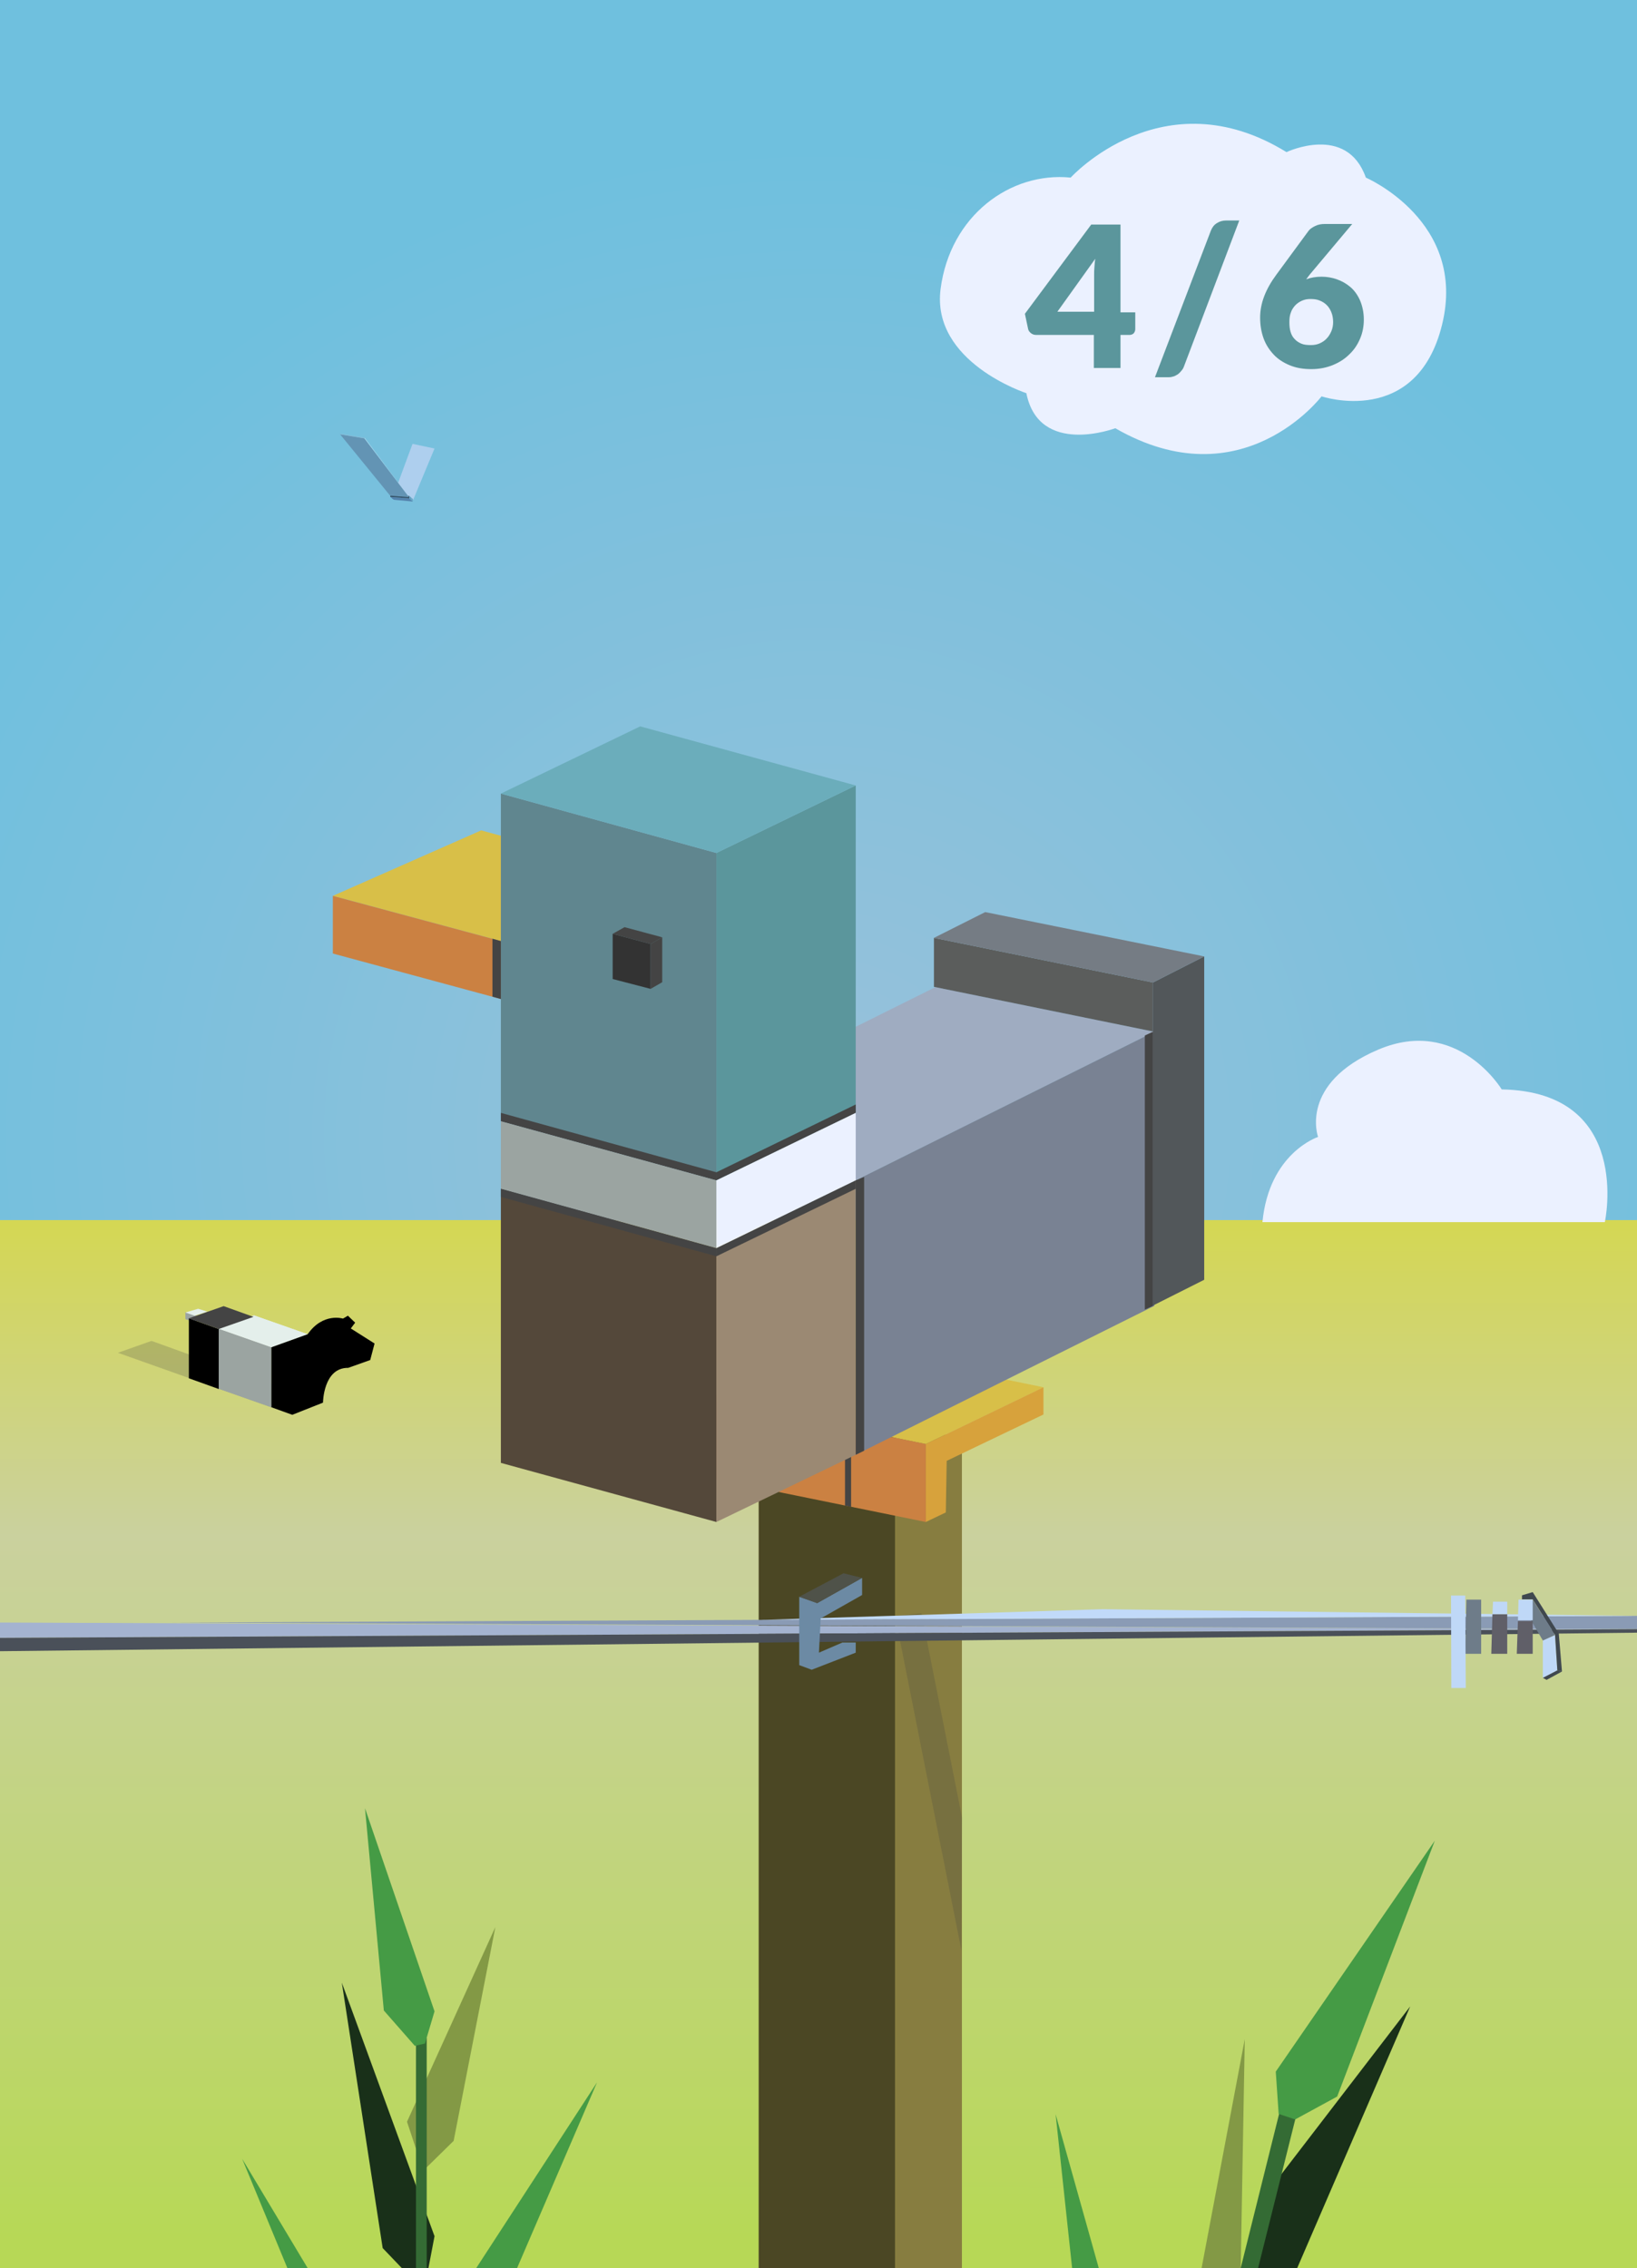 <?xml version="1.0" encoding="utf-8"?>
<!-- Generator: Adobe Illustrator 24.1.2, SVG Export Plug-In . SVG Version: 6.00 Build 0)  -->
<svg version="1.1" xmlns="http://www.w3.org/2000/svg" xmlns:xlink="http://www.w3.org/1999/xlink" x="0px" y="0px"
	 viewBox="0 0 565.1 782.8" style="enable-background:new 0 0 565.1 782.8;" xml:space="preserve">
<style type="text/css">
	.st0{fill:url(#SVGID_1_);}
	.st1{fill:url(#SVGID_2_);}
	.st2{opacity:0.23;fill:#444444;}
	.st3{fill:#3B435E;}
	.st4{fill:#202433;}
	.st5{fill:#333333;}
	.st6{fill:url(#SVGID_3_);}
	.st7{fill:url(#SVGID_4_);}
	.st8{fill:#9BA4A1;}
	.st9{fill:#E4EFEB;}
	.st10{fill:#444444;}
	.st11{fill:none;stroke:#FFFFFF;stroke-linecap:round;stroke-miterlimit:10;}
	.st12{fill:none;stroke:#000000;stroke-miterlimit:10;}
	.st13{fill:#EBF1FF;}
	.st14{fill:url(#SVGID_5_);}
	.st15{fill:url(#SVGID_6_);}
	.st16{fill:#BFD8F7;}
	.st17{fill:#6E7C89;}
	.st18{fill:#40484F;}
	.st19{fill:#A4B3D0;}
	.st20{fill:#8A9BB5;}
	.st21{fill:#C1DAF9;}
	.st22{fill:#4A5059;}
	.st23{fill:#605F68;}
	.st24{fill:#B4AA91;}
	.st25{fill:#837960;}
	.st26{fill:#1D3F1D;}
	.st27{fill:#459B45;}
	.st28{fill:#FFF0CF;}
	.st29{fill:#B77A37;}
	.st30{fill:#E29942;}
	.st31{fill:#D9B15C;}
	.st32{fill:#CEBE99;}
	.st33{fill:#3C3B41;}
	.st34{fill:#EEFFA6;}
	.st35{fill:#474135;}
	.st36{fill:#D8EF84;}
	.st37{fill:#AECFEE;}
	.st38{fill:#5483AD;}
	.st39{fill:#335066;}
	.st40{fill:#61A1C1;}
	.st41{fill:#6394B4;}
	.st42{fill:#88BBD6;}
	.st43{fill:#ABDAEF;}
	.st44{fill:#839945;}
	.st45{fill:#193019;}
	.st46{fill:#346B34;}
	.st47{fill:url(#SVGID_7_);}
	.st48{fill:url(#SVGID_8_);}
	.st49{fill:#5659BA;}
	.st50{fill:#D2E0FB;}
	.st51{fill:#3C3E4B;}
	.st52{fill:#FFFFFF;}
	.st53{opacity:0.3;}
	.st54{fill:#5465C1;}
	.st55{fill:#B95438;}
	.st56{fill:url(#SVGID_9_);}
	.st57{fill:url(#SVGID_10_);}
	.st58{fill:#7893A4;}
	.st59{fill:#BA77AD;}
	.st60{fill:#B48CCB;}
	.st61{fill:#9D7FB2;}
	.st62{fill:#88729B;}
	.st63{fill:#C5B0EB;}
	.st64{fill:#A0C3E9;}
	.st65{fill:url(#SVGID_11_);}
	.st66{fill:url(#SVGID_12_);}
	.st67{fill:#A3C0D8;}
	.st68{fill:#D88A5A;}
	.st69{fill:#9C9777;}
	.st70{fill:#A2A793;}
	.st71{fill:#636864;}
	.st72{fill:#0C0C0C;}
	.st73{fill:#26240B;}
	.st74{fill:#A5A174;}
	.st75{fill:#F2B879;}
	.st76{fill:#8D897E;}
	.st77{fill:#D8AD5E;}
	.st78{fill:#B3AF80;}
	.st79{fill:url(#SVGID_13_);}
	.st80{fill:url(#SVGID_14_);}
	.st81{fill:#231F1E;}
	.st82{fill:#302C2D;}
	.st83{fill:#C96B49;}
	.st84{fill:#535454;}
	.st85{fill:#494949;}
	.st86{fill:#71797C;}
	.st87{fill:#DFC571;}
	.st88{fill:#C05648;}
	.st89{fill:#D3CF78;}
	.st90{fill:#BD5B42;}
	.st91{fill:#5086F3;}
	.st92{fill:#4B4724;}
	.st93{fill:#877D40;}
	.st94{fill:#62AAFC;}
	.st95{fill:#A64C34;}
	.st96{fill:#BB5338;}
	.st97{fill:#A0A035;}
	.st98{fill:#3750B5;}
	.st99{fill:#A3A034;}
	.st100{fill:#D1D540;}
	.st101{fill:#2A417A;}
	.st102{fill:#C0664E;}
	.st103{fill:#7F7F7F;}
	.st104{fill:#6C8AA4;}
	.st105{fill:#4F5249;}
	.st106{fill:url(#SVGID_15_);}
	.st107{fill:url(#SVGID_16_);}
	.st108{fill:#5B969C;}
	.st109{fill:#9FACC1;}
	.st110{fill:#D8BF48;}
	.st111{fill:#CB8142;}
	.st112{fill:#D7A23C;}
	.st113{fill:#5B5D5C;}
	.st114{fill:#60868F;}
	.st115{fill:#6BADBB;}
	.st116{fill:#798293;}
	.st117{fill:#52575A;}
	.st118{fill:#757C84;}
	.st119{fill:#54483A;}
	.st120{fill:#9B8973;}
	.st121{fill:none;}
	.st122{fill:#495370;}
	.st123{fill:url(#SVGID_17_);}
	.st124{fill:url(#SVGID_18_);}
	.st125{fill:#BFAF5C;}
	.st126{fill:#E28D4D;}
	.st127{fill:#C78636;}
	.st128{fill:#BE7A33;}
	.st129{fill:#CB9336;}
	.st130{fill:#767C7A;}
	.st131{fill:#D8DCE5;}
	.st132{fill:#CFD3D1;}
	.st133{stroke:#000000;stroke-miterlimit:10;}
	.st134{fill:#FFFFFF;stroke:#000000;stroke-miterlimit:10;}
	.st135{stroke:#000000;stroke-linecap:round;stroke-linejoin:round;stroke-miterlimit:10;}
</style>
<g id="IMG_x5F_1254_xA0_Image_1_">
</g>
<g id="Layer_2">
	<g>
		<radialGradient id="SVGID_1_" cx="282.548" cy="391.406" r="341.344" gradientUnits="userSpaceOnUse">
			<stop  offset="0" style="stop-color:#99C1DA"/>
			<stop  offset="1" style="stop-color:#6FC0DE"/>
		</radialGradient>
		<rect class="st0" width="565.1" height="782.8"/>
		
			<linearGradient id="SVGID_2_" gradientUnits="userSpaceOnUse" x1="282.452" y1="760.567" x2="282.649" y2="3.623" gradientTransform="matrix(1 0 0 0.462 0 420.985)">
			<stop  offset="0" style="stop-color:#B7D856"/>
			<stop  offset="0.692" style="stop-color:#CAD19E"/>
			<stop  offset="1" style="stop-color:#D4D754"/>
		</linearGradient>
		<rect y="421.1" class="st1" width="565.1" height="361.7"/>
	</g>
	<g>
		<polygon class="st37" points="150,154.8 142.4,153.2 135.9,170.8 142.6,172.6 		"/>
		<g>
			<polygon class="st38" points="141.7,172.4 141.7,172.4 142.1,172.7 142.1,172.7 142.5,173.1 136,172.5 135.5,172.2 135.1,171.8 
				134.7,171.5 141.3,172 			"/>
			<polygon class="st39" points="141.3,172 141.3,171.2 134.8,170.6 134.7,171.5 			"/>
			<g>
				<polygon class="st40" points="141.3,171.2 141.7,171.5 141.7,171.6 141.7,171.5 142.1,171.9 142.1,172.7 141.7,172.4 
					141.7,172.4 141.3,172 				"/>
				<polygon class="st40" points="142.1,171.9 142.5,172.2 142.5,173.1 142.1,172.7 				"/>
			</g>
		</g>
		<g>
			<polygon class="st41" points="125.8,151.3 117.4,149.9 134.7,171.1 141.2,171.6 			"/>
			<polygon class="st42" points="125.9,151.1 125.8,151.3 117.4,149.9 117.5,149.7 			"/>
			<polygon class="st43" points="125.8,151.3 141.2,171.6 125.9,151.1 			"/>
		</g>
	</g>
	<rect x="261.9" y="495.1" class="st92" width="47.1" height="287.7"/>
	
		<rect x="309" y="495.1" transform="matrix(-1 -1.224647e-16 1.224647e-16 -1 641.059 1277.958)" class="st93" width="23.1" height="287.7"/>
	<polygon class="st2" points="318.1,556.8 309,557.7 331.9,673.2 332.1,627.3 	"/>
	<g>
		<polygon class="st44" points="171,665.1 156.6,738.9 146.1,749.2 140.5,732.3 		"/>
		<polygon class="st45" points="118,684.3 132.1,775.9 138.7,782.8 147.9,782.8 150,771.8 		"/>
		<rect x="143.6" y="703.4" class="st46" width="3.7" height="79.4"/>
		<polygon class="st27" points="126,624.1 132.5,693.9 143.2,706.1 146.7,705.3 150,694.2 		"/>
		<polygon class="st27" points="83.6,745.1 99.2,782.8 106.2,782.8 		"/>
		<polygon class="st27" points="164.4,782.8 206.1,718.7 178.5,782.8 		"/>
	</g>
	<g>
		<polygon class="st45" points="486.8,692.5 447.8,782.8 430.8,782.9 437.8,756.3 		"/>
		<polygon class="st44" points="429.7,703.8 428.3,782.8 414.8,782.8 		"/>
		<polygon class="st46" points="447.2,706.9 452.9,708.4 434.3,782.8 428.3,782.8 		"/>
		<polygon class="st27" points="495.3,635.3 461.6,723.6 447.1,731.5 441.4,729.6 440.4,715 		"/>
		<polygon class="st27" points="364.4,729.7 379.3,782.8 370.1,782.8 		"/>
	</g>
	<g>
		<polygon class="st2" points="40.7,466.9 52.3,462.8 111.5,484.1 100.9,488.3 		"/>
		<g>
			<polygon class="st8" points="75.2,458.5 93.7,465 93.7,485.7 75.2,479.2 			"/>
			<polygon class="st9" points="87.7,454 106.2,460.5 93.7,465 75.2,458.5 			"/>
			<polygon class="st8" points="75.2,458.5 93.7,465 93.7,485.7 75.2,479.2 			"/>
			<polygon class="st9" points="87.7,454 106.2,460.5 93.7,465 75.2,458.5 			"/>
			<polygon class="st8" points="64,452.9 67.8,454.1 67.8,456.5 64,455.3 			"/>
			<polygon class="st9" points="68.4,451.7 71.6,452.7 67.2,454.1 64,453 			"/>
			<polygon points="65.2,455 75.5,458.7 75.5,479.4 65.2,475.7 			"/>
			<polygon class="st10" points="77.2,450.8 87.5,454.5 75.5,458.7 65.2,455 			"/>
			<path d="M120.2,472.1l7.6-2.7l1.5-5.7l-8.2-5.2l1.5-2l-2.5-2.4l-1.7,1c0,0-6.9-2.2-12.2,5.4L93.7,465v20.7l7.2,2.6l10.6-4.2
				C111.5,484.1,111.6,472,120.2,472.1z"/>
		</g>
	</g>
	<path class="st13" d="M369.6,61.3c0,0,31.8-35.1,74.5-8.8c0,0,20.8-9.9,27.4,8.8c0,0,35.1,15.1,26.3,50.8
		c-8.8,35.7-41.6,24.7-41.6,24.7s-27.4,36.2-71.2,11c0,0-26.3,9.9-30.7-12.1c0,0-32.9-10.7-29.6-36S348.8,59.2,369.6,61.3z"/>
	<g>
		<path class="st108" d="M391.9,107.7v5.9c0,0.5-0.2,1-0.5,1.4c-0.4,0.4-0.9,0.6-1.5,0.6h-3.1v11.4h-9.2v-11.4h-19.9
			c-0.7,0-1.3-0.2-1.8-0.6c-0.5-0.4-0.9-0.9-1-1.5l-1.1-5.2l22.9-30.8h10.1v30.3H391.9z M377.7,107.7V94.8c0-0.8,0-1.6,0.1-2.6
			c0.1-0.9,0.1-1.9,0.3-2.9l-13.1,18.3H377.7z"/>
		<path class="st108" d="M408.7,126.5c-0.2,0.6-0.6,1.2-1,1.6c-0.4,0.5-0.8,0.9-1.3,1.2s-1,0.6-1.6,0.7c-0.6,0.2-1.1,0.2-1.6,0.2
			h-4.5L418,79.6c0.5-1.2,1.1-2,2.1-2.6c0.9-0.6,2-0.9,3.2-0.9h4.5L408.7,126.5z"/>
		<path class="st108" d="M450.9,96.4c1.6-0.6,3.4-0.9,5.3-0.9c1.8,0,3.6,0.3,5.3,0.9s3.3,1.5,4.7,2.7c1.4,1.2,2.5,2.8,3.3,4.6
			c0.8,1.9,1.3,4.1,1.3,6.6c0,2.3-0.4,4.5-1.3,6.6c-0.9,2.1-2.1,3.9-3.7,5.4c-1.6,1.6-3.5,2.8-5.7,3.7s-4.7,1.4-7.4,1.4
			c-2.8,0-5.2-0.4-7.4-1.3c-2.2-0.9-4.1-2.1-5.6-3.7c-1.5-1.6-2.7-3.4-3.5-5.6c-0.8-2.2-1.2-4.6-1.2-7.2c0-4.9,1.9-9.8,5.6-14.8
			l11.1-15.1c0.5-0.7,1.3-1.2,2.3-1.7c1-0.5,2.1-0.7,3.4-0.7h9.4l-14.7,17.5L450.9,96.4z M452.6,119.1c1.1,0,2.1-0.2,3-0.6
			c0.9-0.4,1.8-1,2.4-1.7c0.7-0.7,1.2-1.6,1.6-2.5c0.4-1,0.6-2,0.6-3.1c0-1.3-0.2-2.4-0.6-3.4c-0.4-1-0.9-1.8-1.6-2.5
			s-1.5-1.2-2.5-1.6c-1-0.4-2-0.5-3.2-0.5c-1.1,0-2,0.2-2.9,0.6c-0.9,0.4-1.6,0.9-2.3,1.6c-0.6,0.7-1.2,1.5-1.5,2.5
			c-0.4,1-0.5,2.1-0.5,3.3c0,1.2,0.1,2.3,0.4,3.3c0.3,1,0.7,1.8,1.4,2.5c0.6,0.7,1.4,1.2,2.3,1.6S451.3,119.1,452.6,119.1z"/>
	</g>
	<g>
		<polygon class="st19" points="0,560 565.1,562.3 0,565.3 		"/>
		<polygon class="st20" points="565.1,557.7 565.1,562.3 59.1,560 		"/>
		<polygon class="st21" points="565.1,557.7 262.8,559.1 380.6,555.4 		"/>
		<polygon class="st22" points="0,569.9 0,565.3 565.1,562.3 565.1,563.5 		"/>
	</g>
	<polygon class="st104" points="297.6,544.6 282.1,553.3 275.9,551.1 275.9,574.7 280.2,576.3 295.4,570.4 295.4,566.9 290.8,566.9 
		282.7,570.4 283.3,558.6 297.6,550.5 	"/>
	<polygon class="st105" points="282.1,553.3 275.9,551.1 291.2,543 297.6,544.6 	"/>
	<g>
		<polygon class="st16" points="532.6,566.2 536.8,564.3 537.6,576.6 532.6,579.1 		"/>
		<polygon class="st17" points="532.6,566.2 536.8,564.3 529.1,552.1 525.4,553.9 		"/>
		<polygon class="st18" points="529.1,549.5 538.1,563.8 539.2,576.9 537.6,576.5 536.8,564.2 529.1,552 525.4,552 525.4,550.6 		
			"/>
		<polygon class="st18" points="533.9,579.8 532.6,579.1 537.6,576.5 539.2,576.9 		"/>
		<polygon class="st23" points="515.2,557.1 520.3,557.1 520.3,570.8 514.8,570.8 		"/>
		<polygon class="st16" points="515.4,552.8 520.3,552.8 520.3,557.1 515.2,557.1 		"/>
		<polygon class="st17" points="506.2,552.1 511.3,552.1 511.3,570.8 505.8,570.8 		"/>
		<polygon class="st16" points="500.9,550.7 505.8,550.7 506,582.6 501,582.6 		"/>
		<polygon class="st23" points="524,559.5 529.1,559.5 529.1,570.8 523.6,570.8 		"/>
		<polygon class="st16" points="524.2,552.1 529.1,552.1 529.1,559.2 524,559.2 		"/>
	</g>
	<g>
		<polygon class="st109" points="322.9,340.7 398.5,356.1 295.4,407.4 219.8,392 		"/>
		<polygon class="st110" points="284.6,463.3 360.2,478.8 319.6,498.4 244,483 		"/>
		<polygon class="st111" points="319.6,525.3 319.6,498.4 244,483 244,509.9 		"/>
		<polygon class="st10" points="293.8,520.1 293.8,492.7 291.7,492 291.7,519.6 		"/>
		<polygon class="st112" points="360.2,478.8 360.2,488.2 326.8,504.2 326.5,522 319.6,525.3 319.6,498.4 		"/>
		<polygon class="st113" points="322.4,340.6 398,356 398,339.1 322.4,323.7 		"/>
		<polygon class="st110" points="166.1,286.6 114.9,309.2 172.9,324.8 224,302.3 		"/>
		<polygon class="st114" points="247.3,407.4 247.3,294.4 172.9,273.9 172.9,387 		"/>
		<polygon class="st111" points="114.9,329.1 114.9,309.2 172.9,324.8 172.9,344.8 		"/>
		<polygon class="st10" points="170,344 170,324 172.9,324.8 172.9,344.8 		"/>
		<polygon class="st108" points="247.3,407.4 247.3,294.4 295.4,271.1 295.4,384.1 		"/>
		<polygon class="st10" points="247.3,407.4 247.3,404.6 172.9,384.1 172.9,387 		"/>
		<polygon class="st10" points="247.3,407.4 247.3,404.6 295.4,381.2 295.4,384.1 		"/>
		<polygon class="st115" points="172.9,273.9 247.3,294.4 295.4,271.1 221,250.7 		"/>
		<polygon class="st116" points="398.5,450.7 398.5,356.1 295.4,407.4 295.4,502.1 		"/>
		<polygon class="st117" points="398,450.6 398,339.1 415.7,330.1 415.7,441.7 		"/>
		<polygon class="st118" points="322.4,323.7 398,339.1 415.7,330.1 340.1,314.8 		"/>
		<polygon class="st119" points="247.3,525.3 247.3,430.8 172.9,410.3 172.9,504.9 		"/>
		<polygon class="st120" points="247.3,525.3 247.3,430.8 295.4,407.4 295.4,502.1 		"/>
		<polygon class="st10" points="298.3,500.7 298.3,406.2 295.4,407.4 295.4,502.1 		"/>
		<polygon class="st10" points="398,450.7 398,356.1 395.2,357.4 395.2,452 		"/>
		<polygon class="st8" points="247.3,407.4 247.3,430.8 172.9,410.3 172.9,387 		"/>
		<polygon class="st13" points="247.3,407.4 247.3,430.8 295.4,407.4 295.4,384.1 		"/>
		<polygon class="st10" points="247.3,433.6 247.3,430.8 172.9,410.3 172.9,413.1 		"/>
		<polygon class="st10" points="247.3,433.6 247.3,430.8 295.4,407.4 295.4,410.3 		"/>
		<g>
			<polygon class="st5" points="224.6,341.3 211.5,337.9 211.5,322.3 224.6,325.8 			"/>
			<polygon class="st10" points="228.6,339 224.6,341.3 224.6,325.8 228.6,323.5 			"/>
			<polygon class="st10" points="215.6,320 211.5,322.3 224.6,325.8 228.6,323.5 			"/>
		</g>
	</g>
	<path class="st13" d="M435.8,421.8H554c0,0,9.8-45-35.6-45.8c0,0-15.3-25.4-42.7-13.7C448.3,374,455,392.4,455,392.4
		S438.1,397.9,435.8,421.8z"/>
</g>
</svg>

